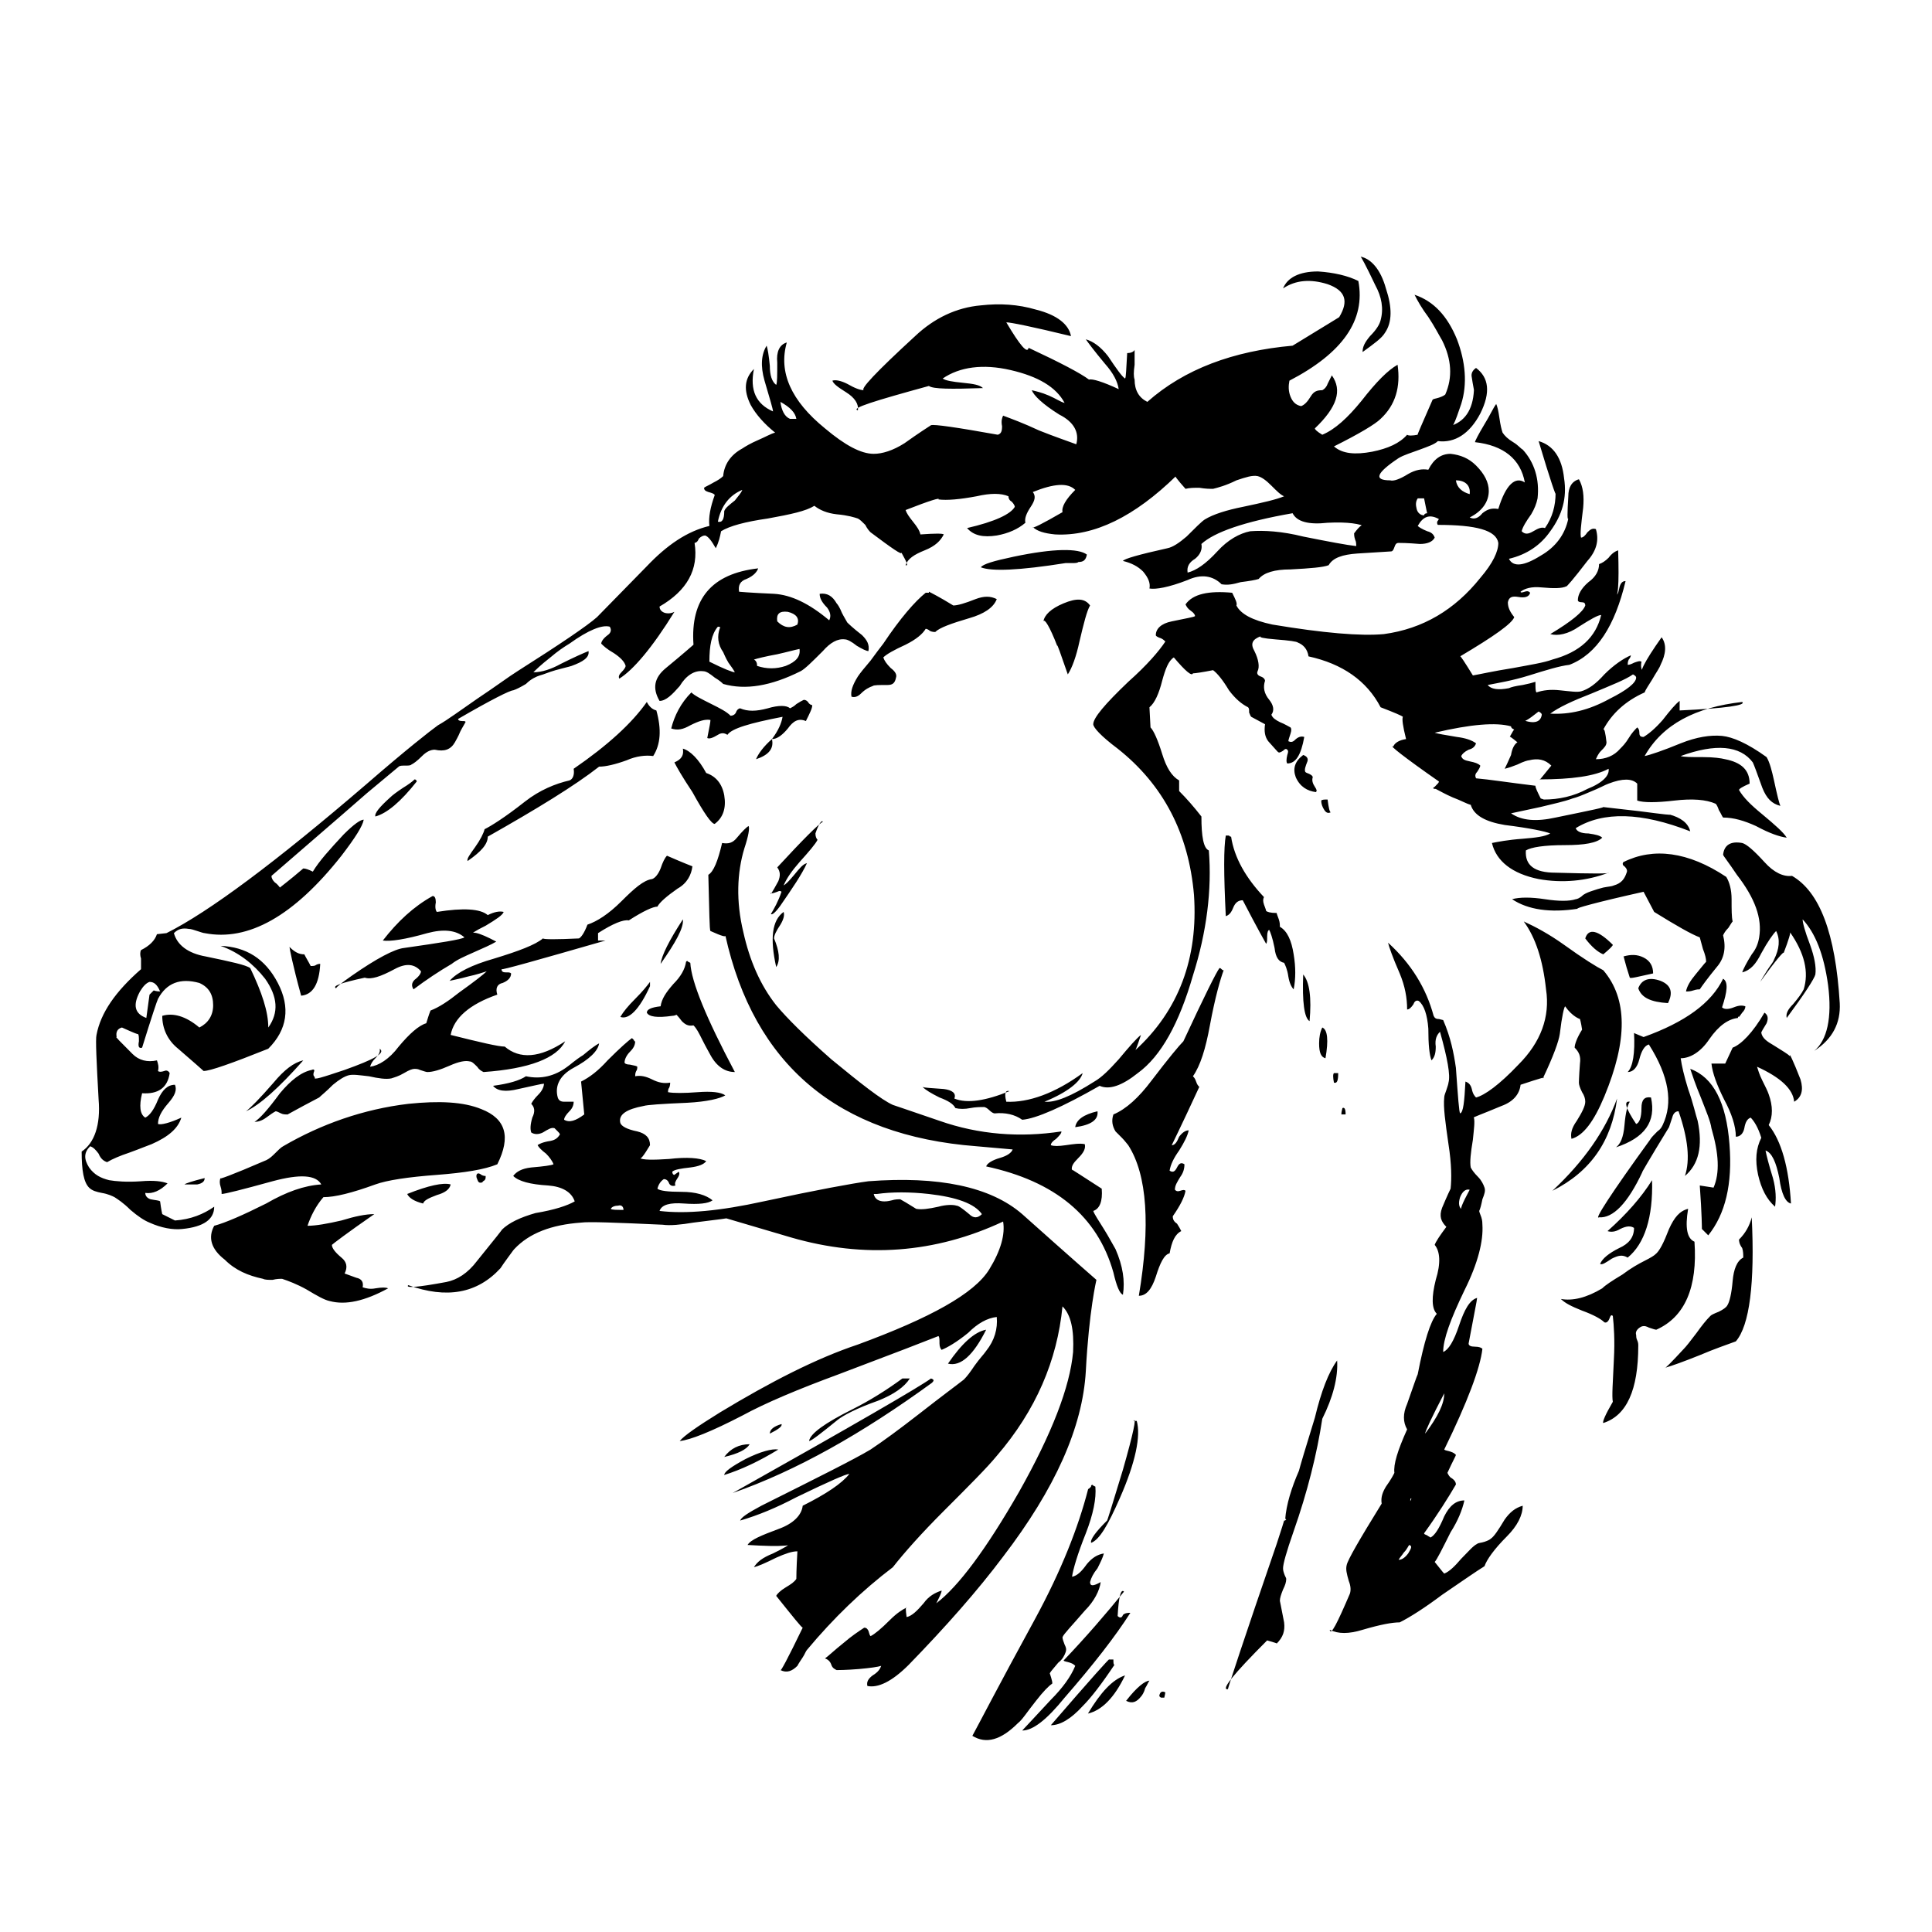 <?xml version="1.0" encoding="utf-8"?>
<!-- Generator: Adobe Illustrator 21.1.0, SVG Export Plug-In . SVG Version: 6.00 Build 0)  -->
<svg version="1.1" id="Layer_1" xmlns="http://www.w3.org/2000/svg" xmlns:xlink="http://www.w3.org/1999/xlink" x="0px" y="0px"
	 viewBox="0 0 182.2 182.2" style="enable-background:new 0 0 182.2 182.2;" xml:space="preserve">
<g>
	<path d="M16.5,115.1c1.5-0.1,2.7-0.6,3.7-1.3c0,1.2-1,1.9-3,2.1c-0.9,0.1-2-0.1-3.1-0.6c-0.5-0.2-1.1-0.6-1.8-1.2
		c-0.7-0.7-1.2-1-1.5-1.2c-0.2-0.1-0.6-0.3-1.2-0.4c-0.5-0.1-0.9-0.2-1.2-0.5c-0.5-0.5-0.7-1.6-0.7-3.4c1.2-0.8,1.8-2.5,1.6-4.9
		C9.1,100.1,9,98,9.1,97.6c0.4-2.1,1.8-4.1,4.2-6.2c0-0.3,0-0.6,0-1c-0.1-0.3-0.1-0.6,0-0.8c0.8-0.4,1.3-0.9,1.5-1.5l0.9-0.1
		c4-2,10.3-6.7,18.8-14c3.8-3.3,6.1-5.1,6.8-5.6c0.9-0.5,2.1-1.4,3.7-2.5c1.8-1.2,3-2.1,3.8-2.6c4.1-2.6,6.6-4.3,7.5-5.1l4.7-4.8
		c1.9-2,3.8-3.3,5.9-3.8c-0.1-0.8,0.1-1.8,0.5-2.9c0-0.1-0.2-0.2-0.6-0.3c-0.3-0.1-0.4-0.2-0.4-0.4c0.1-0.1,0.4-0.2,0.9-0.5
		c0.4-0.2,0.7-0.4,0.9-0.6c0.1-1.1,0.7-2,1.8-2.6c0.3-0.2,0.8-0.5,1.5-0.8c0.7-0.3,1.2-0.6,1.6-0.7c-1-0.8-1.8-1.7-2.3-2.6
		c-0.7-1.4-0.6-2.5,0.3-3.4c-0.4,2,0.2,3.3,1.8,4c0-0.2-0.3-1.2-0.8-2.9c-0.4-1.4-0.3-2.5,0.2-3.3c0.1,0.3,0.2,0.9,0.3,1.9
		c0,0.9,0.2,1.5,0.6,1.8c0.1-0.2,0.1-0.9,0.1-2.1c-0.1-1,0.2-1.7,0.9-1.9c-0.8,2.8,0.4,5.5,3.6,8.1c1.9,1.6,3.4,2.4,4.6,2.4
		c0.8,0,1.8-0.3,2.9-1c1.4-1,2.2-1.5,2.5-1.7c0.3-0.1,2.4,0.2,6.3,0.9c0.3-0.1,0.4-0.3,0.4-0.8c-0.1-0.5,0-0.8,0.1-1
		c0.8,0.3,1.9,0.7,3.4,1.4c1.5,0.6,2.7,1,3.5,1.3c0.3-1.1-0.2-2.1-1.6-2.8c-1.6-1-2.4-1.8-2.6-2.3c0.4,0.1,0.9,0.2,1.6,0.5
		c0.7,0.3,1.1,0.6,1.5,0.7c-0.8-1.5-2.5-2.5-5.1-3.1c-2.6-0.6-4.8-0.3-6.4,0.8c0.3,0.2,0.9,0.3,1.9,0.4c1,0.1,1.6,0.2,1.9,0.5
		c-3,0.1-4.7,0.1-5.1-0.2c-5.1,1.4-7.4,2.1-6.7,2.3c0.1-0.6-0.3-1.2-1.1-1.7c-0.8-0.5-1.2-0.8-1.3-1.1c0.3-0.1,0.8,0,1.4,0.3
		c0.7,0.4,1.2,0.6,1.6,0.6c-0.5,0,1.1-1.7,4.8-5.1c1.8-1.7,3.9-2.7,6.2-2.9c1.8-0.2,3.5-0.1,5.2,0.4c2,0.5,3.1,1.4,3.3,2.5
		c-3.7-0.9-5.7-1.3-6.1-1.3c1.3,2.2,2,3,2.1,2.4c3,1.4,4.9,2.4,5.7,3c0.3-0.1,1.3,0.2,2.8,0.9c-0.1-0.7-0.5-1.5-1.3-2.4
		c-1-1.2-1.6-2-1.8-2.3c0.7,0.2,1.4,0.7,2.1,1.6c0.8,1.2,1.3,1.9,1.6,2.1c0.1-0.1,0.1-0.9,0.2-2.4c0.3,0,0.6-0.1,0.7-0.3
		c0,0.3,0,0.8,0,1.4c-0.1,0.7-0.1,1.1,0,1.4c0,1,0.4,1.7,1.2,2.1c3.5-3.1,8.1-4.8,13.7-5.3c3.1-1.9,4.6-2.8,4.4-2.7
		c0.9-1.5,0.6-2.5-1.1-3.1c-1.6-0.5-3-0.4-4.2,0.4c0.4-1,1.5-1.6,3.3-1.6c1.5,0.1,2.8,0.4,3.8,0.9c0.7,3.7-1.5,6.8-6.5,9.4
		c-0.1,0.5-0.1,1,0.1,1.5c0.2,0.5,0.5,0.8,1,0.9c0.3-0.1,0.6-0.4,0.9-0.9c0.3-0.5,0.6-0.6,1.1-0.6c0.2-0.1,0.4-0.3,0.5-0.6
		c0.2-0.4,0.3-0.6,0.4-0.8c1,1.4,0.5,3-1.6,5c0,0.1,0.2,0.3,0.7,0.6c1.2-0.5,2.4-1.6,3.7-3.2c1.4-1.8,2.5-2.9,3.4-3.4
		c0.3,2.1-0.2,3.8-1.6,5.1c-0.5,0.5-2,1.4-4.4,2.6c0.8,0.7,2,0.8,3.6,0.5c1.5-0.3,2.6-0.8,3.3-1.6c0.1,0.1,0.5,0.1,1,0
		c-0.1,0.1,0.4-1,1.4-3.3c0.1-0.1,0.3-0.1,0.6-0.2c0.3-0.1,0.5-0.2,0.6-0.3c0.7-1.6,0.6-3.3-0.3-5.1c-0.3-0.5-0.7-1.3-1.3-2.2
		c-0.6-0.8-1-1.5-1.3-2.1c1.8,0.6,3.1,2,4,4.2c0.8,2.1,1,4.2,0.4,6.1c-0.6,1.8-0.9,2.5-1.1,2.1c1.4-0.4,2.2-1.5,2.3-3.4
		c0-0.1-0.1-0.5-0.2-1.2c-0.1-0.4,0.1-0.7,0.4-0.9c1.2,0.9,1.4,2.3,0.4,4.3c-1,1.9-2.4,2.8-4,2.6c-0.3,0.3-0.9,0.5-1.7,0.8
		c-0.8,0.3-1.5,0.5-2,0.8c-2.1,1.4-2.4,2.1-0.8,2.1c0.3,0.1,0.9-0.1,1.7-0.6c0.7-0.4,1.3-0.5,1.9-0.4c0.5-1,1.2-1.5,2.1-1.5
		c0.9,0.1,1.7,0.4,2.4,1.1c0.8,0.8,1.2,1.6,1.2,2.4c0,1-0.6,1.9-1.8,2.5c0.4,0.2,0.8,0.1,1.2-0.4c0.5-0.4,0.9-0.5,1.5-0.4
		c0.7-2.3,1.6-3.1,2.5-2.5c-0.4-2.2-2-3.5-4.7-3.8c0-0.1,0.3-0.7,0.9-1.7c0.5-0.8,0.8-1.5,1.1-1.9c0.1,0.2,0.2,0.6,0.3,1.3
		c0.1,0.7,0.2,1.1,0.3,1.4c0.2,0.3,0.5,0.6,1,0.9c0.5,0.3,0.7,0.6,0.9,0.7c1.1,1.2,1.6,2.8,1.4,4.6c-0.1,0.5-0.3,1-0.6,1.5
		c-0.5,0.7-0.8,1.2-0.9,1.6c0.3,0.3,0.6,0.3,1.1,0c0.5-0.3,0.8-0.4,1.1-0.3c0.7-1,1-2.1,1-3.3c0.1,0.5-0.5-1.2-1.6-4.9
		c1.4,0.4,2.2,1.6,2.4,3.5c0.3,1.9-0.2,3.5-1.3,5c-0.9,1.3-2.2,2.2-3.9,2.6c0.4,0.8,1.4,0.7,3-0.3c1.4-0.8,2.3-2,2.6-3.5
		c-0.1,0.2-0.1-0.5,0-2.1c0-0.8,0.3-1.4,1-1.6c0.4,0.7,0.5,1.6,0.4,2.7c-0.2,1.6-0.3,2.5-0.2,2.8c0.2,0,0.4-0.2,0.6-0.5
		c0.3-0.3,0.5-0.4,0.8-0.3c0.3,1,0.1,2-0.8,3c-1.3,1.7-2,2.5-2,2.4c-0.4,0.2-1.2,0.2-2.3,0.1c-1-0.1-1.6,0.1-2,0.4
		c0,0.1,0.1,0.1,0.4,0c0.3-0.1,0.4,0,0.5,0.1c-0.1,0.4-0.5,0.5-1.1,0.4c-0.6-0.1-0.9,0-1,0.5c0,0.5,0.2,0.9,0.6,1.4
		c-0.2,0.6-1.9,1.8-5.1,3.7c0-0.1,0.4,0.5,1.2,1.8c0.6-0.1,1.9-0.4,3.8-0.7c1.6-0.3,2.9-0.5,3.7-0.8c2.6-0.7,4.1-2.1,4.6-4.2
		c-0.3,0-1,0.4-2.1,1.1c-1,0.7-2,0.9-2.7,0.7c2-1.2,3.1-2.1,3.3-2.7c0-0.2-0.1-0.3-0.3-0.3c-0.3,0-0.4-0.1-0.4-0.2
		c0-0.5,0.3-1.1,1-1.7c0.7-0.5,1-1.1,1-1.7c0.3-0.1,0.6-0.3,0.9-0.6c0.3-0.4,0.6-0.6,0.9-0.7c0.1,3.3,0,4.8-0.4,4.3
		c0.3,0,0.4-0.2,0.5-0.7c0.1-0.5,0.3-0.7,0.6-0.7c-1,4.2-2.7,6.9-5.3,7.9c-0.9,0.1-2.2,0.5-3.8,1c-1.6,0.5-2.9,0.7-3.9,0.9
		c0.3,0.4,1,0.5,2,0.3c0.2-0.1,0.6-0.2,1.3-0.3c0.5-0.1,0.9-0.2,1.2-0.3c0,0.6,0,0.9,0.1,1c0.6-0.2,1.3-0.3,2.2-0.2
		c1,0.1,1.6,0.2,2,0.1c0.7-0.2,1.4-0.7,2.2-1.6c0.9-0.9,1.8-1.5,2.5-1.8c0,0.1-0.1,0.3-0.2,0.4c-0.1,0.2-0.1,0.4-0.1,0.5
		c0.2,0,0.4-0.1,0.6-0.2c0.3-0.1,0.5-0.2,0.7-0.1c-0.1,0.5,0,0.8,0.2,1c-0.5,0.2,0-0.9,1.7-3.3c0.5,0.7,0.4,1.6-0.1,2.6
		c-0.1,0.3-0.4,0.7-0.8,1.4c-0.3,0.5-0.6,0.9-0.7,1.2c-1.8,0.8-3.1,2-3.9,3.5c0.1-0.1,0.2,0.3,0.3,1.2c0,0.3-0.2,0.5-0.5,0.8
		c-0.3,0.3-0.4,0.6-0.5,0.8c0.9,0,1.7-0.3,2.3-1c0.2-0.2,0.5-0.5,0.8-1c0.3-0.5,0.6-0.8,0.8-1c0.1,0.1,0.2,0.2,0.2,0.5
		c0,0.3,0.1,0.4,0.4,0.4c0.5-0.3,1.1-0.8,1.8-1.6c0.7-0.9,1.2-1.5,1.6-1.8V67c4.4-0.2,6.3-0.5,5.9-0.8c-4.4,0.5-7.5,2.1-9.2,5.1
		c0.5-0.1,1.7-0.5,3.4-1.2c1.5-0.6,2.8-0.8,3.9-0.7c1,0.1,2.4,0.7,4.2,2c0.3,0.5,0.5,1.3,0.7,2.2c0.3,1.4,0.5,2.2,0.6,2.4
		c-0.8-0.2-1.3-0.7-1.7-1.7c-0.5-1.4-0.8-2.2-0.9-2.4c-1.2-1.6-3.5-1.8-6.8-0.6c0.3,0.1,1,0.1,2.1,0.1c1,0,1.7,0.1,2.1,0.2
		c1.5,0.3,2.3,1,2.3,2.3c-0.7,0.3-1,0.5-1,0.6c0.4,0.7,1.1,1.4,2.2,2.3c1.2,1,2,1.7,2.3,2.2c-0.7-0.1-1.6-0.4-2.9-1.1
		c-1.1-0.5-2.1-0.8-3.1-0.8c-0.1-0.1-0.2-0.4-0.4-0.7c-0.1-0.3-0.2-0.5-0.3-0.6c-0.9-0.4-2.2-0.5-3.9-0.3c-1.7,0.2-2.9,0.2-3.5,0
		v-1.6c-0.5-0.5-1.4-0.5-2.7,0c-0.3,0.1-0.8,0.4-1.8,0.8c-0.7,0.3-1.2,0.5-1.6,0.6c-0.8,0.3-1.8,0.5-3,0.8c-1.4,0.3-2.3,0.5-2.8,0.6
		c1,0.7,2.4,0.8,4.2,0.4c3.4-0.7,4.9-1,4.4-1l3.5,0.4c2.3,0.3,3.2,0.4,2.8,0.3c1.1,0.3,1.8,0.8,2,1.6c-4.6-1.8-8.2-1.9-10.8-0.3
		c0.1,0.3,0.5,0.5,1.2,0.5c0.7,0.1,1.1,0.2,1.3,0.4c-0.5,0.5-1.7,0.7-3.5,0.7c-2,0-3.2,0.2-3.7,0.5c-0.1,1.4,0.8,2.1,2.8,2.1
		c3.4,0.1,5.1,0.1,5,0c-2.1,0.8-4.4,1-6.6,0.6c-2.5-0.5-4-1.7-4.4-3.4c0.5-0.1,1.5-0.3,2.9-0.4c1.2-0.1,2.1-0.2,2.6-0.5
		c-0.5-0.2-1.9-0.5-4.3-0.8c-1.8-0.3-2.9-0.9-3.2-1.9c-0.4-0.1-0.9-0.4-1.7-0.7c-0.7-0.3-1.2-0.6-1.6-0.8c-0.3,0-0.3-0.1-0.1-0.2
		c0.3-0.3,0.4-0.4,0.4-0.5c-3.3-2.3-4.8-3.5-4.3-3.3c0.1-0.3,0.5-0.6,1.2-0.7c-0.3-1.2-0.4-1.9-0.3-2.1c-0.1-0.1-0.8-0.4-2.1-0.9
		c-1.3-2.5-3.6-4.1-6.8-4.8c-0.1-0.7-0.5-1.1-1-1.3c-0.1-0.1-0.8-0.2-2.1-0.3c-1.2-0.1-1.6-0.2-1.4-0.3c-0.8,0.3-1,0.7-0.6,1.4
		c0.4,0.8,0.5,1.5,0.3,1.9c-0.1,0.2,0,0.4,0.3,0.5c0.3,0.1,0.4,0.3,0.4,0.4c-0.2,0.6-0.1,1.2,0.4,1.8c0.4,0.5,0.5,1,0.2,1.4
		c0.1,0.3,0.4,0.5,0.8,0.7c0.5,0.2,0.8,0.4,1,0.5c0.1,0.1,0.1,0.3,0,0.6c-0.1,0.3-0.2,0.6-0.2,0.7c0.2,0.1,0.4,0.1,0.6-0.1
		c0.3-0.3,0.6-0.4,0.9-0.3c-0.3,1.7-0.8,2.5-1.6,2.5c-0.1-0.1-0.1-0.4,0-0.8c0.1-0.3,0.1-0.4,0-0.5c-0.1-0.1-0.2-0.1-0.4,0.1
		c-0.3,0.2-0.4,0.2-0.5,0.1c0.1,0.1-0.2-0.2-0.9-1c-0.3-0.4-0.4-0.9-0.3-1.6l-1.3-0.7c-0.1-0.1-0.1-0.2-0.2-0.4c0-0.3,0-0.4-0.1-0.5
		c-0.6-0.3-1.2-0.8-1.8-1.6c-0.6-1-1.1-1.6-1.5-1.9c-1,0.2-1.7,0.3-1.9,0.3c-0.1,0.3-0.7-0.2-1.8-1.5c-0.5,0.3-0.8,1.1-1.1,2.2
		c-0.3,1.2-0.7,2.1-1.2,2.5l0.1,1.9c0.3,0.3,0.7,1.2,1.1,2.5c0.4,1.3,0.9,2.1,1.6,2.5v1c0.7,0.7,1.4,1.5,2.1,2.4
		c0,1.9,0.2,3,0.7,3.2c0.3,3.7-0.2,7.7-1.5,11.8c-1.3,4.5-3,7.6-5.2,9.2c-1.5,1.2-2.7,1.6-3.6,1.2c-3.5,2-6,3.1-7.3,3.2
		c-0.7-0.5-1.6-0.7-2.6-0.6c-0.1,0-0.3-0.1-0.5-0.3s-0.4-0.3-0.5-0.3c-0.3,0-0.8,0-1.3,0.1c-0.5,0.1-1,0.1-1.4,0
		c-0.2-0.4-0.7-0.7-1.5-1c-0.8-0.4-1.3-0.7-1.6-1c0.2,0.1,0.8,0.1,2,0.2c0.8,0.1,1.2,0.4,1,0.9c1.2,0.5,3,0.2,5.2-0.7
		c-0.4-0.1-0.5,0.2-0.3,1c2.1,0.1,4.6-0.8,7.2-2.7c-0.2,0.8-1.4,1.8-3.6,2.7c1,0.1,2.5-0.5,4.7-1.9c0.7-0.4,1.4-1.1,2.3-2.1
		c1-1.2,1.7-2,2.1-2.3c-0.4,1.2-0.6,1.7-0.6,1.5c4.2-3.8,6-8.8,5.6-14.7c-0.5-5.8-2.9-10.4-7.2-13.8c-1.6-1.2-2.3-2-2.3-2.3
		c0-0.6,1.1-1.9,3.3-4c1.8-1.6,2.9-2.9,3.5-3.8c-0.1-0.1-0.2-0.2-0.4-0.3c-0.3-0.1-0.5-0.2-0.5-0.3c0-0.6,0.5-1.1,1.5-1.3
		c1.4-0.3,2.1-0.4,2.2-0.5c0-0.1-0.1-0.3-0.4-0.5c-0.3-0.2-0.4-0.4-0.5-0.6c0.7-1,2.2-1.3,4.4-1.1c0.3,0.6,0.5,1,0.4,1.2
		c0.4,0.8,1.5,1.4,3.4,1.8c4.8,0.8,8.3,1.1,10.5,0.9c3.7-0.5,6.7-2.3,9.1-5.3c1.2-1.4,1.7-2.5,1.7-3.3c-0.2-1.2-2.1-1.7-5.7-1.7
		c-0.1-0.1-0.1-0.3,0-0.4c0.1-0.1,0.1-0.2,0-0.2c-0.8-0.4-1.4-0.2-1.9,0.7c0.1,0.1,0.4,0.3,0.9,0.5c0.4,0.1,0.6,0.3,0.7,0.6
		c-0.2,0.4-0.7,0.6-1.4,0.6c-1.2-0.1-1.8-0.1-2-0.1c-0.2,0-0.3,0.1-0.4,0.4c-0.1,0.3-0.2,0.4-0.3,0.4l-3.2,0.2
		c-1.4,0.1-2.3,0.4-2.7,1.1c-0.5,0.2-1.7,0.3-3.6,0.4c-1.5,0-2.5,0.3-3,0.9c-0.3,0.1-0.9,0.2-1.7,0.3c-0.7,0.2-1.2,0.3-1.8,0.2
		c-0.8-0.8-1.9-1-3.2-0.4c-1.8,0.7-3,0.9-3.6,0.8c0.1-0.5-0.1-1-0.6-1.6c-0.5-0.5-1.1-0.8-1.9-1c0.1-0.2,1.5-0.6,4.2-1.2
		c0.5-0.1,1.1-0.5,1.8-1.1c0.8-0.8,1.4-1.4,1.7-1.6c0.8-0.5,2.1-0.9,3.6-1.2c1.9-0.4,3.2-0.7,3.9-1c-0.3-0.1-0.7-0.5-1.2-1
		c-0.5-0.5-0.9-0.8-1.3-0.9c-0.5-0.1-1.1,0.1-2,0.4c-1,0.5-1.8,0.7-2.2,0.8c-0.3,0-0.7,0-1.3-0.1c-0.5,0-0.9,0-1.3,0.1
		c-0.8-0.9-1.1-1.3-0.9-1.2c-3.9,3.8-7.7,5.7-11.4,5.5c-1-0.1-1.7-0.3-2.1-0.7c-0.1,0.2,0.9-0.3,2.8-1.4c-0.1-0.5,0.3-1.2,1.2-2.1
		c-0.7-0.7-2-0.6-4,0.2c0.3,0.4,0.2,0.8-0.2,1.4c-0.4,0.6-0.6,1.1-0.5,1.5c-0.7,0.6-1.6,1-2.7,1.2c-1.3,0.2-2.2,0-2.8-0.7
		c2.6-0.6,4.1-1.3,4.5-2c0-0.1-0.1-0.3-0.3-0.5c-0.2-0.1-0.3-0.3-0.3-0.5c-0.7-0.3-1.7-0.3-3,0c-1.6,0.3-2.8,0.4-3.6,0.3
		c0.2-0.2-0.8,0.1-3.1,1c0.1,0.3,0.3,0.6,0.7,1.1c0.4,0.5,0.6,0.8,0.7,1.2c1.4-0.1,2.1-0.1,2.2,0c-0.3,0.6-0.8,1.1-1.8,1.5
		c-1,0.4-1.6,0.8-1.8,1.4c0.3,0.1,0.1-0.3-0.4-1.2c0.1,0.3-0.9-0.4-2.9-1.9c-0.1-0.1-0.3-0.3-0.5-0.7c-0.3-0.3-0.5-0.5-0.7-0.6
		c-0.3-0.1-0.9-0.3-2-0.4c-0.9-0.1-1.6-0.4-2.1-0.8c-0.8,0.5-2.2,0.8-4.4,1.2c-2.1,0.3-3.6,0.7-4.4,1.2c-0.1,0.5-0.2,1-0.5,1.6
		c-0.4-0.7-0.7-1.1-1-1.2c-0.2,0-0.4,0.1-0.6,0.3c-0.1,0.3-0.3,0.4-0.4,0.4c0.4,2.5-0.7,4.5-3.3,6c0,0.3,0.2,0.5,0.5,0.6
		c0.4,0.1,0.7,0,0.9-0.1c-2.1,3.4-3.9,5.5-5.2,6.3c-0.1-0.2,0-0.4,0.2-0.6c0.3-0.3,0.4-0.5,0.4-0.6c-0.1-0.4-0.5-0.8-1.1-1.2
		c-0.7-0.4-1-0.7-1.2-0.9c0-0.2,0.2-0.5,0.6-0.8c0.3-0.2,0.4-0.5,0.2-0.8c-0.7-0.2-2,0.3-3.8,1.6c-0.5,0.3-1.1,0.7-1.8,1.3
		c-0.9,0.7-1.4,1.2-1.6,1.4c0.8,0,1.7-0.3,2.6-0.8c1.2-0.6,2.1-1,2.6-1.2c0.1,0.6-0.5,1-1.6,1.4c-0.3,0.1-0.8,0.2-1.5,0.4
		c-0.7,0.2-1.1,0.4-1.5,0.5c-0.3,0.1-0.8,0.3-1.3,0.8c-0.5,0.3-0.9,0.5-1.2,0.6c-0.3,0-2.1,0.9-5.2,2.7c0,0.1,0.1,0.2,0.4,0.2
		c0.2,0,0.3,0,0.3,0.1c-0.1,0.2-0.3,0.5-0.5,0.9c-0.2,0.5-0.4,0.8-0.5,1c-0.4,0.7-1,0.9-1.9,0.7c-0.4,0-0.8,0.2-1.2,0.6
		c-0.5,0.5-0.8,0.7-1,0.8c-0.1,0.1-0.3,0.1-0.6,0.1c-0.3,0-0.5,0-0.6,0.1c-0.1,0.1-1.1,0.9-3,2.5c-0.1,0.1-3.1,2.7-9,7.8
		c0,0.2,0.1,0.4,0.3,0.6c0.3,0.2,0.4,0.4,0.5,0.5c0.1-0.1,0.8-0.6,2.2-1.8c0.2,0,0.5,0.1,0.9,0.3c0.6-1,1.6-2.1,2.9-3.5
		c1-1,1.6-1.4,1.9-1.4c-0.1,0.6-0.8,1.7-2.1,3.4c-4.5,5.7-8.8,8.1-12.9,7.3c-0.1,0-0.4-0.1-0.7-0.2c-0.3-0.1-0.6-0.2-0.8-0.2
		c-0.6-0.1-1,0-1.4,0.4c0.3,1.1,1.3,1.9,3,2.2c2.4,0.5,3.8,0.8,4.2,1.1c1.1,2.3,1.7,4.1,1.7,5.6c1-1.4,0.9-2.9-0.3-4.6
		c-1.1-1.4-2.5-2.5-4.2-3.1c2.4,0.1,4.2,1.2,5.4,3.5c1.2,2.3,0.9,4.4-0.9,6.2c-3.5,1.4-5.5,2.1-6.1,2.1c-0.1-0.1-0.9-0.8-2.4-2.1
		c-1-0.8-1.5-1.9-1.5-3.1c1-0.3,2.2,0,3.5,1.1c0.8-0.4,1.3-1.1,1.3-2.1s-0.4-1.7-1.3-2.1c-1.8-0.5-3.1,0-3.9,1.5
		c-0.1,0.2-0.6,1.7-1.5,4.6c-0.3,0.1-0.4-0.1-0.3-0.6c0-0.4,0-0.6-0.1-0.7c0.1,0.1-0.4-0.1-1.5-0.6c-0.4,0.1-0.6,0.4-0.5,0.9
		c-0.2-0.1,0.3,0.4,1.5,1.6c0.6,0.6,1.4,0.8,2.3,0.6c0.1,0.3,0.2,0.6,0.1,1c0.1,0.1,0.3,0.1,0.6,0c0.2-0.1,0.4,0,0.5,0.2
		c-0.2,1.4-1.1,2-2.6,1.9c-0.3,1.2-0.2,2,0.3,2.3c0.4-0.2,0.8-0.7,1.2-1.7c0.4-0.9,0.9-1.4,1.6-1.4c0.2,0.5,0,1-0.6,1.7
		c-0.7,0.8-1,1.4-1,2c0.3,0.1,1.1-0.1,2.2-0.6c-0.3,1-1.2,1.8-2.8,2.5c-0.3,0.1-1,0.4-2.1,0.8c-0.9,0.3-1.6,0.6-2.1,0.9
		c-0.3-0.1-0.6-0.3-0.8-0.8c-0.3-0.4-0.5-0.6-0.8-0.7c-0.6,0.6-0.6,1.2-0.1,2c0.5,0.7,1.1,1,1.9,1.2c0.6,0.1,1.6,0.2,3,0.1
		c1.2-0.1,2,0,2.5,0.2c-0.7,0.7-1.4,1-2.1,0.9c0,0.3,0.2,0.5,0.5,0.6c0.5,0.1,0.8,0.1,0.9,0.2c0.1,0.8,0.2,1.2,0.2,1.2
		S16.3,115,16.5,115.1z M15.1,93.5c-0.3-0.7-0.6-0.9-1-0.9c-0.3,0.1-0.6,0.4-0.9,0.9c-0.7,1.3-0.5,2.1,0.6,2.5l0.3-2.2
		c0.3-0.3,0.4-0.4,0.4-0.4S14.7,93.5,15.1,93.5z M17.4,111.7c0.1-0.1,0.7-0.3,1.9-0.6c0,0.3-0.2,0.5-0.7,0.6c-0.1,0-0.3,0-0.6,0
		C17.7,111.7,17.5,111.7,17.4,111.7z M34.2,121.4c0.3,0.1,0.7,0.2,1.2,0.1c0.6-0.1,1-0.1,1.2,0c-2.2,1.2-4,1.6-5.5,1.2
		c-0.5-0.1-1.2-0.5-2.2-1.1c-0.9-0.5-1.7-0.8-2.3-1c-0.2,0-0.5,0-0.9,0.1c-0.4,0-0.7,0-0.9-0.1c-1.4-0.3-2.6-0.8-3.6-1.8
		c-1.3-1-1.6-2.1-1-3.2c1.1-0.3,2.7-1,4.9-2.1c1.9-1.1,3.6-1.7,5.2-1.8c-0.5-0.9-2-1-4.6-0.3c-2.9,0.8-4.5,1.2-4.8,1.2
		c0-0.2,0-0.4-0.1-0.7c-0.1-0.3-0.1-0.6,0-0.8c-0.3,0.2,1.1-0.3,4.1-1.6c0.3-0.1,0.6-0.3,0.9-0.6c0.4-0.4,0.7-0.7,0.9-0.8
		c3.6-2.1,7.6-3.5,11.8-4c2.9-0.3,5.2-0.2,6.9,0.5c2.3,0.9,2.8,2.6,1.5,5.2c-1.2,0.5-3.1,0.8-5.7,1c-2.7,0.2-4.7,0.5-5.8,0.9
		c-2.2,0.8-3.8,1.2-4.9,1.2c-0.7,0.8-1.2,1.8-1.5,2.7c0.8,0,1.9-0.2,3.2-0.5c1.3-0.4,2.3-0.6,3.1-0.6c-2.6,1.8-3.9,2.8-4,2.9
		c0,0.3,0.3,0.7,0.9,1.2c0.5,0.4,0.6,0.9,0.3,1.5l1.1,0.4C34.1,120.6,34.3,120.9,34.2,121.4z M23.2,104.8c0.4-0.3,1.3-1.2,2.6-2.7
		c1-1.2,1.9-1.9,2.8-2.1C26.3,102.6,24.5,104.2,23.2,104.8z M57.1,88.7c-6.6,1.9-9.8,2.8-9.8,2.7c0,0.2,0.1,0.3,0.4,0.3
		c0.3,0,0.4,0,0.5,0.1c0,0.4-0.3,0.7-0.8,0.9c-0.5,0.1-0.7,0.5-0.5,1.1c-2.6,0.9-4.1,2.2-4.4,3.8c2.8,0.7,4.5,1.1,5.1,1.1
		c1.4,1.2,3.3,1.1,5.7-0.5c-0.8,1.6-3.4,2.6-7.7,2.9c-0.2-0.1-0.4-0.2-0.6-0.5c-0.3-0.3-0.5-0.5-0.7-0.5c-0.4-0.1-1,0-1.9,0.4
		c-0.9,0.4-1.6,0.6-2.1,0.6c-0.1,0-0.4-0.1-0.7-0.2c-0.2-0.1-0.4-0.1-0.5-0.1c-0.2,0-0.5,0.1-1,0.4c-0.5,0.3-0.9,0.4-1.2,0.5
		c-0.5,0.1-1.2,0-2.1-0.2c-0.9-0.1-1.5-0.2-1.9-0.1c-0.4,0.1-0.9,0.4-1.5,0.9c-0.7,0.7-1.1,1-1.3,1.2c-2.3,1.2-3.3,1.8-3,1.6
		c-0.2,0-0.4,0-0.6-0.1c-0.2-0.1-0.4-0.2-0.5-0.2c-0.2,0.1-0.5,0.3-0.9,0.6c-0.4,0.3-0.8,0.4-1.1,0.4c0.5-0.3,1.3-1.2,2.4-2.7
		c1-1.2,2-2,3-2.2c0.2-0.1,0.3,0,0.2,0.2c-0.1,0.3,0,0.4,0.1,0.5c-0.2,0.3,0.7,0,2.8-0.7c2.8-1,3.9-1.6,3.3-2
		c0.1,0.3-0.1,0.6-0.4,0.9c-0.3,0.3-0.4,0.5-0.5,0.8c0.8-0.1,1.8-0.7,2.7-1.9c1-1.2,1.9-2,2.6-2.2c0.1-0.3,0.2-0.7,0.4-1.2
		c0.8-0.3,1.7-0.9,2.7-1.7c1.4-1,2.3-1.7,2.6-2c-0.3,0.1-0.9,0.3-1.8,0.5c-0.7,0.2-1.3,0.3-1.7,0.4c0.7-0.8,2.1-1.5,4.2-2.1
		c2.3-0.7,3.9-1.3,4.6-1.9c0.1,0.1,1.3,0.1,3.4,0c0.2-0.1,0.5-0.5,0.8-1.3c0.9-0.3,2-1,3.2-2.2c1.2-1.2,2.1-2,2.9-2.1
		c0.3-0.1,0.6-0.5,0.8-1c0.2-0.6,0.4-1,0.6-1.2c1.6,0.7,2.4,1,2.4,1c-0.1,0.8-0.5,1.6-1.4,2.1c-1,0.7-1.7,1.3-1.9,1.7
		c-0.4,0-1.3,0.4-2.7,1.3c-0.5-0.1-1.5,0.3-2.9,1.2V88.7z M30.2,90.9c-0.1,1.9-0.7,2.9-1.8,3c-0.8-2.9-1.1-4.5-1.1-4.6
		c0.5,0.5,0.9,0.7,1.4,0.7c0.2,0.4,0.4,0.7,0.6,1.1c0.2,0,0.4,0,0.5-0.1C30,90.9,30.1,90.9,30.2,90.9z M31.7,93.2
		c0-0.1,0.5-0.5,1.5-1.2c2.3-1.6,4-2.5,4.9-2.6c3.5-0.5,5.4-0.8,5.7-1c-0.8-0.7-2-0.8-3.5-0.4c-2.1,0.6-3.5,0.8-4.2,0.7
		c1.4-1.8,2.9-3.2,4.7-4.2c0.2,0,0.3,0.2,0.3,0.6c-0.1,0.5,0,0.8,0.1,0.9c2.5-0.4,4.1-0.3,4.8,0.3c0.6-0.3,1.1-0.4,1.5-0.3
		c-0.1,0.3-0.7,0.7-1.7,1.3c-1,0.5-1.5,0.8-1.5,1c0-0.6,0.8-0.4,2.5,0.5c-0.5,0.3-1.2,0.6-2.1,1c-0.9,0.4-1.6,0.7-2.1,1.1
		c-1.2,0.7-2.4,1.5-3.6,2.4c-0.2-0.3-0.2-0.6,0.1-0.9c0.4-0.3,0.6-0.6,0.6-0.8c-0.6-0.7-1.4-0.8-2.5-0.2c-1.3,0.7-2.2,1-2.8,0.8
		C32.1,92.7,31.3,93,31.7,93.2z M39.3,73.7c-1.5,1.9-2.8,3-3.9,3.3c-0.1-0.3,0.4-0.9,1.4-1.8c0.2-0.2,0.6-0.5,1.2-0.9
		c0.5-0.3,0.9-0.6,1.1-0.8C39.2,73.5,39.3,73.6,39.3,73.7z M102.4,129.3c-0.3,5.3-2.9,11.1-7.8,17.5c-2.4,3.2-5.4,6.6-8.9,10.2
		c-1.6,1.6-2.9,2.2-3.9,2c-0.1-0.4,0.1-0.7,0.5-1c0.5-0.3,0.7-0.6,0.8-0.9c-0.3,0.1-1,0.2-2.1,0.3c-1.2,0.1-2,0.1-2.1,0.1
		c-0.2-0.1-0.4-0.2-0.5-0.5c-0.1-0.3-0.3-0.5-0.6-0.6c0.3-0.2,0.8-0.7,1.8-1.5c0.7-0.6,1.3-1,1.9-1.4c0.2,0,0.3,0.1,0.4,0.3
		c0.1,0.3,0.1,0.4,0.2,0.5c0.4-0.2,1-0.7,1.8-1.5c0.7-0.7,1.2-1,1.6-1.2c-0.1-0.1-0.1,0.2,0,0.9c0.5-0.1,1-0.6,1.6-1.3
		c0.5-0.7,1.1-1,1.7-1.2c0,0.2-0.2,0.6-0.5,1.2c2.1-1.6,4.7-5.1,7.8-10.5c3.1-5.5,4.8-9.9,5.1-13.2c0.1-2.1-0.2-3.5-1-4.3
		c-0.5,5.1-2.5,9.8-6.2,14.1c-0.9,1.1-2.6,2.8-5,5.2c-2.1,2.1-3.7,3.9-4.8,5.3c-2.9,2.2-5.6,4.8-8.1,7.8c-0.1,0.1-0.2,0.4-0.4,0.7
		c-0.2,0.3-0.4,0.6-0.5,0.8c-0.5,0.5-1,0.7-1.6,0.4c0,0.2,0.7-1.1,2.1-4c-0.1,0-0.9-1-2.5-3c0.1-0.2,0.4-0.5,0.9-0.8
		c0.5-0.3,0.8-0.5,1-0.8c0-0.1,0-0.9,0.1-2.6c-0.5,0-1.1,0.2-2,0.6c-1,0.5-1.7,0.8-2.1,0.9c0.3-0.5,0.8-0.9,1.8-1.3
		c1-0.5,1.6-0.8,1.9-1.2c0.4,0.5-1,0.6-4.3,0.4c0.3-0.5,1.3-0.9,2.9-1.5c1.4-0.5,2.2-1.3,2.3-2.2c2.2-1.1,3.7-2.1,4.4-3
		c-0.3,0-1.9,0.7-5,2.2c-1.9,1-3.6,1.7-5.3,2.2c0.1-0.3,0.7-0.7,2-1.4c5.4-2.7,8.8-4.4,10.3-5.3c1.2-0.8,2.7-1.9,4.5-3.3
		c2.3-1.8,3.8-2.9,4.3-3.3c0.3-0.3,0.6-0.7,1-1.3c0.5-0.7,0.9-1.1,1.1-1.4c0.8-1,1.1-2.1,1-3.2c-0.9,0.1-1.8,0.6-2.7,1.5
		c-1.1,0.9-2,1.4-2.5,1.6c-0.1-0.1-0.2-0.3-0.2-0.6c0-0.4,0-0.6-0.1-0.7c-1,0.4-4.1,1.6-9.4,3.6c-3.8,1.4-6.9,2.7-9.1,3.9
		c-2.9,1.5-4.9,2.3-5.9,2.4c0.4-0.5,1.7-1.4,3.8-2.7c4.8-2.9,9.1-5.1,13-6.4c6.8-2.5,11-4.8,12.4-7.1c1.1-1.8,1.5-3.3,1.3-4.5
		c-6.4,3-13.1,3.5-20,1.5l-6.1-1.8c-0.6,0.1-1.6,0.2-3.1,0.4c-1.2,0.2-2.2,0.3-2.9,0.2c-4.4-0.2-7-0.3-7.7-0.2
		c-2.8,0.2-4.9,1-6.3,2.5c-0.1,0.1-0.3,0.4-0.6,0.8c-0.3,0.4-0.5,0.7-0.7,1c-2.2,2.4-5.1,2.9-8.7,1.6c-0.3,0.3,0.9,0.2,3.6-0.3
		c1-0.2,2-0.8,2.9-2c1.7-2.1,2.5-3.1,2.3-2.9c0.7-0.7,1.8-1.2,3.2-1.6c1.8-0.3,3-0.7,3.7-1.1c-0.3-0.9-1.2-1.4-2.5-1.5
		c-1.7-0.1-2.8-0.4-3.3-0.9c0.3-0.4,0.8-0.7,1.7-0.8c1.2-0.1,1.9-0.2,2.1-0.3c-0.1-0.3-0.4-0.7-0.7-1c-0.4-0.3-0.7-0.6-0.8-0.8
		c0.1-0.1,0.5-0.3,1.2-0.4c0.5-0.1,0.7-0.3,0.9-0.6c0-0.1-0.1-0.2-0.2-0.3c-0.1-0.1-0.2-0.2-0.3-0.3c-0.3-0.1-0.6,0.1-1.1,0.4
		c-0.4,0.2-0.8,0.2-1.1,0c-0.1-0.3-0.1-0.7,0.1-1.4c0.3-0.6,0.2-1-0.1-1.3c0.1-0.2,0.3-0.5,0.7-0.9c0.3-0.3,0.5-0.7,0.5-1
		c-0.2,0-1,0.2-2.4,0.5c-1.2,0.3-2,0.2-2.4-0.3c1.5-0.2,2.5-0.5,3.1-0.9c1.4,0.3,2.7,0,3.9-0.9c0.3-0.2,0.7-0.6,1.5-1.1
		c0.6-0.5,1.1-0.9,1.5-1.1c-0.1,0.7-0.9,1.5-2.4,2.3c-1.3,0.7-1.8,1.7-1.5,2.8c0.1,0.3,0.3,0.4,0.6,0.4c0.5,0,0.8,0,0.9,0
		c0,0.3-0.1,0.6-0.4,0.9c-0.3,0.3-0.5,0.6-0.5,0.8c0.5,0.3,1.1,0.1,1.9-0.5l-0.3-3.1c0.8-0.4,1.6-1,2.5-2c1.2-1.2,2-1.9,2.3-2.1
		c0.1,0.1,0.1,0.1,0.2,0.2c0,0.1,0,0.1,0.1,0.1c0,0.4-0.2,0.7-0.5,1c-0.3,0.3-0.5,0.7-0.5,1c0,0.1,0.2,0.2,0.5,0.2
		c0.4,0.1,0.6,0.1,0.7,0.2c0,0.1,0,0.3-0.1,0.4c-0.1,0.2-0.1,0.4-0.1,0.5c0.5-0.1,1,0,1.6,0.3c0.6,0.3,1.1,0.4,1.7,0.3
		c0,0.1,0,0.3-0.1,0.5c-0.1,0.1-0.1,0.3-0.1,0.4c0.5,0.1,1.5,0.1,2.8,0c1.3-0.1,2.2,0,2.6,0.3c-0.5,0.3-1.7,0.6-3.6,0.7
		c-2.4,0.1-3.8,0.2-4.1,0.3c-1.6,0.3-2.4,0.8-2.2,1.6c0.1,0.3,0.6,0.6,1.6,0.8c0.8,0.2,1.2,0.6,1.2,1.3c-0.6,1-0.9,1.4-1,1.2
		c0.3,0.2,1.3,0.2,2.8,0.1c1.7-0.2,2.9-0.1,3.5,0.2c-0.2,0.3-0.7,0.5-1.5,0.6c-0.9,0.1-1.5,0.2-1.7,0.4c0,0.2,0.1,0.3,0.2,0.3
		c0.1-0.1,0.3-0.2,0.4-0.3c0.1,0.1,0.1,0.3-0.1,0.6c-0.2,0.3-0.3,0.5-0.2,0.7c-0.3,0.1-0.5,0-0.6-0.2c-0.1-0.3-0.3-0.4-0.5-0.4
		c-0.3,0.2-0.5,0.5-0.6,0.9c0.2,0.2,1,0.3,2.3,0.3s2.3,0.3,2.9,0.8c-0.4,0.3-1.3,0.4-2.7,0.3c-1.3-0.1-2.1,0.1-2.3,0.7
		c2.5,0.3,5.7,0,9.8-0.9c5.1-1.1,8.4-1.7,9.9-1.9c6.6-0.5,11.5,0.5,14.5,3.1c4.7,4.2,7,6.2,7,6.2S102.7,123.6,102.4,129.3z
		 M39.9,113.5c-0.8-0.2-1.3-0.5-1.5-0.9c2-0.8,3.4-1.1,4.1-0.9c-0.1,0.5-0.6,0.8-1.3,1C40.4,113,40,113.2,39.9,113.5z M53.7,73.6
		c0.3-0.1,0.5-0.5,0.4-1.1c3.2-2.2,5.5-4.3,6.9-6.3c0.2,0.4,0.5,0.7,0.9,0.8c0.5,1.8,0.4,3.2-0.3,4.3c-0.7-0.1-1.6,0-2.5,0.4
		c-1.1,0.4-2,0.6-2.6,0.6c-2.3,1.8-5.9,4-10.5,6.6c0,0.7-0.6,1.4-1.9,2.3c-0.1-0.2,0.2-0.6,0.7-1.3c0.5-0.7,0.8-1.3,0.9-1.7
		c0.6-0.3,1.9-1.1,3.8-2.6C50.9,74.5,52.4,73.9,53.7,73.6z M45.5,111.5c-0.3,0.1-0.4,0-0.5-0.3c-0.1-0.2-0.1-0.4,0-0.5
		c0.1-0.1,0.3,0,0.4,0.1c0.2,0.1,0.3,0.1,0.4,0.1c0,0.2,0,0.3-0.1,0.4C45.6,111.4,45.5,111.4,45.5,111.5z M58.8,114.1
		c0-0.3-0.2-0.5-0.5-0.4c-0.3,0-0.6,0.1-0.7,0.3C57.7,114.1,58.1,114.1,58.8,114.1z M61.3,93c-1,2.2-2,3.2-2.8,2.9
		c0.3-0.5,0.7-1,1.4-1.7c0.7-0.7,1.1-1.2,1.4-1.6C61.3,92.7,61.3,92.8,61.3,93z M63.4,95.8c-1.4,0.2-2.2,0.1-2.4-0.3
		c0-0.3,0.4-0.5,1.3-0.6c0.1-0.7,0.5-1.3,1.2-2.1c0.7-0.7,1.1-1.4,1.2-2.1c0.1-0.1,0.1-0.1,0.2,0l0.2,0.1c0.1,1.8,1.5,5.2,4.2,10.3
		c-0.9,0-1.7-0.5-2.3-1.6c-0.1-0.2-0.4-0.7-0.8-1.5c-0.3-0.6-0.5-1-0.8-1.3c-0.5,0.1-0.8-0.1-1.1-0.4c-0.3-0.4-0.5-0.6-0.5-0.6
		S63.6,95.8,63.4,95.8z M62.2,66.1c-0.7-1.2-0.5-2.2,0.6-3.1c1.7-1.4,2.6-2.2,2.6-2.2c-0.3-4.3,1.7-6.7,6.1-7.2
		c-0.1,0.3-0.4,0.7-1.1,1c-0.6,0.2-0.8,0.6-0.7,1.2c-0.1,0,1,0.1,3.3,0.2c1.6,0.1,3.3,0.9,5.2,2.5c0.2-0.4,0.1-0.8-0.2-1.2
		c-0.5-0.5-0.7-0.9-0.7-1.3c0.7-0.1,1.2,0.2,1.6,0.9c0.1,0.1,0.3,0.4,0.5,0.9c0.2,0.4,0.4,0.7,0.5,0.9c0.1,0.1,0.5,0.5,1.4,1.2
		c0.5,0.5,0.7,0.9,0.6,1.5c-0.2,0-0.6-0.2-1.1-0.5c-0.5-0.4-0.9-0.6-1.1-0.6c-0.7-0.1-1.4,0.3-2.1,1.1c-1,1-1.7,1.7-2.1,1.9
		c-2.8,1.4-5.2,1.8-7.3,1.2c-0.1-0.1-0.3-0.3-0.8-0.6c-0.5-0.4-0.8-0.6-1.1-0.6c-0.8-0.1-1.6,0.4-2.2,1.4
		C63.4,65.5,62.8,66.1,62.2,66.1z M64.4,86.7c0.1,0.8-0.7,2.2-2.1,4.2C62.4,90.1,63.1,88.7,64.4,86.7z M72.8,69.7
		c0.2,0.9-0.3,1.5-1.5,1.9C71.5,71.1,72,70.4,72.8,69.7c0.6-0.8,0.9-1.5,1-2.1c-3.1,0.6-4.8,1.1-5.2,1.7c-0.3-0.2-0.6-0.2-0.9,0
		c-0.5,0.3-0.8,0.4-1,0.3c0.2-1,0.3-1.5,0.3-1.7c-0.5-0.1-1.1,0.1-1.9,0.5c-0.7,0.4-1.2,0.5-1.8,0.3c0.3-1.2,0.9-2.4,1.9-3.4
		c0.3,0.3,0.9,0.6,1.9,1.1c0.8,0.4,1.4,0.7,1.8,1.1c0.2,0,0.4-0.1,0.5-0.3c0.1-0.3,0.3-0.4,0.4-0.4c0.7,0.3,1.5,0.3,2.6,0
		c1-0.3,1.8-0.3,2.1,0c0.2-0.1,0.4-0.2,0.6-0.4c0.3-0.2,0.5-0.3,0.7-0.4c0.2,0,0.3,0.1,0.4,0.2c0.1,0.2,0.3,0.3,0.4,0.3
		c0,0.3-0.2,0.7-0.6,1.5c-0.7-0.3-1.2,0-1.7,0.7C73.8,69.3,73.3,69.7,72.8,69.7z M63.6,71.9c0.7-0.3,0.9-0.7,0.8-1.3
		c0.7,0.2,1.5,1,2.2,2.3c0.9,0.3,1.5,1,1.7,2.1c0.2,1.2-0.1,2.1-0.9,2.7c-0.3,0-1-1-2.1-3C64.3,73.2,63.8,72.3,63.6,71.9z
		 M103.9,112.1c0.1,1.2-0.2,1.9-0.8,2.1c0.1,0.3,0.5,0.9,1,1.7c0.5,0.8,0.8,1.4,1.1,1.9c0.7,1.6,0.9,3,0.7,4.3
		c-0.3-0.1-0.6-0.8-0.9-2.1c-1.5-5.3-5.5-8.6-12-10c0.1-0.3,0.6-0.6,1.3-0.8c0.7-0.2,1.1-0.5,1.2-0.8l-3.4-0.3
		c-13.1-1-21-7.7-23.7-19.9c0.1,0.2-0.3,0.1-1.4-0.4c-0.1-0.1-0.1-1.8-0.2-5.3c0.5-0.3,0.9-1.3,1.3-3c0.6,0.1,1,0,1.4-0.5
		c0.5-0.6,0.9-1,1.1-1.1c0.1,0.2,0,0.9-0.4,2.1c-0.7,2.3-0.8,5-0.1,7.9c0.6,2.7,1.6,5,3.1,6.9c1,1.2,2.7,2.9,5.2,5.1
		c2.8,2.3,4.7,3.8,5.8,4.3c-0.3-0.1,1.2,0.4,4.4,1.5c3.7,1.3,7.6,1.6,11.5,1c0,0.2-0.2,0.4-0.5,0.7c-0.3,0.2-0.5,0.4-0.5,0.6
		c0.3,0.1,0.7,0.1,1.4,0c0.7-0.1,1.3-0.2,1.8-0.1c0.1,0.4-0.1,0.8-0.6,1.3c-0.5,0.5-0.7,0.8-0.6,1.2c0-0.1,0-0.1,0-0.1
		S101.9,110.8,103.9,112.1z M67.7,59.1c-0.6,0.7-0.8,1.8-0.8,3.3c1.4,0.7,2.2,1,2.4,1c-0.1-0.2-0.3-0.5-0.6-0.9
		c-0.3-0.5-0.4-0.8-0.5-1c-0.5-0.7-0.6-1.5-0.3-2.3C68,59.2,67.9,59.1,67.7,59.1z M70,46.2c-1.2,0.5-2,1.5-2.3,3
		c0.4,0.1,0.6-0.2,0.6-1c0.1-0.3,0.5-0.6,1-1C69.6,46.8,69.9,46.5,70,46.2z M70.7,136.2c-0.3,0.5-1.1,0.9-2.4,1.2
		C68.9,136.6,69.7,136.2,70.7,136.2z M73.4,136.7c-1.8,1.1-3.5,1.9-5.1,2.4c0-0.3,0.7-0.8,2-1.5C71.7,136.9,72.8,136.6,73.4,136.7z
		 M87.8,130c0.3,0.1,0.3,0.2,0.1,0.4c-6.6,4.8-12.8,8.3-18.8,10.4C80.5,134.4,86.7,130.8,87.8,130z M75.4,61.2
		c-0.5,0.1-1.2,0.3-2.1,0.5c-1.1,0.2-1.9,0.4-2.2,0.5c0.2,0.1,0.3,0.3,0.3,0.6c0.9,0.3,1.8,0.3,2.7,0C75.1,62.4,75.5,61.9,75.4,61.2
		z M77.6,77.5c-0.1-0.2-0.4,0.2-0.7,1.1c0,0.3,0.1,0.5,0.2,0.6c-0.2,0.4-0.8,1.1-1.7,2.1c-0.7,0.8-1.2,1.5-1.5,2.2
		c0.2-0.1,0.5-0.4,1-1c0.5-0.6,0.8-1,1.2-1.1c-0.5,1.1-1.4,2.4-2.5,4c-0.5,0.7-0.8,0.9-0.9,0.8c0.3-0.5,0.7-1.2,1-2.1
		c-0.1-0.1-0.2-0.1-0.4,0c-0.3,0.1-0.5,0.2-0.6,0.1c-0.1,0.3,0.1,0,0.7-1.1c0.2-0.5,0.2-0.9-0.1-1.3C75.7,79.2,77.2,77.7,77.6,77.5z
		 M73.7,134.3c0.1,0.2-0.3,0.5-1.1,0.9C72.6,134.8,73,134.5,73.7,134.3z M73.9,86c0.1,0.3,0,0.7-0.3,1.2c-0.4,0.6-0.6,1-0.6,1.3
		c0.5,1.2,0.6,2.1,0.2,2.7C72.6,88.5,72.8,86.8,73.9,86z M75.2,58.9c0.2-0.6-0.1-1-0.9-1.2c-0.8-0.1-1.1,0.2-1,0.9
		C73.9,59.2,74.5,59.3,75.2,58.9z M75.1,39.5c-0.1-0.6-0.6-1.1-1.5-1.6c0.1,0.8,0.4,1.4,0.9,1.6H75.1z M79,133.9
		c-1.6,1.3-2.5,2-2.7,2c0.1-0.7,1.5-1.7,4.1-3c1.6-0.8,3.2-1.8,4.7-2.9h0.7c-0.5,0.8-1.5,1.5-3,2.1C80.8,132.8,79.5,133.5,79,133.9z
		 M87.6,55.8c0.2,0.1,1,0.5,2.3,1.3c0.4,0,1.1-0.2,2.1-0.6c0.8-0.3,1.4-0.3,2,0c-0.3,0.8-1.2,1.4-2.6,1.8c-1.7,0.5-2.8,0.9-3.2,1.3
		c-0.1,0-0.3,0-0.5-0.1c-0.1-0.1-0.3-0.2-0.4-0.2c-0.3,0.5-0.9,1-1.9,1.5c-1.1,0.5-1.8,0.9-2.1,1.2c0.1,0.3,0.3,0.6,0.7,1
		c0.4,0.3,0.6,0.6,0.5,0.9c-0.1,0.5-0.3,0.7-0.8,0.7c-0.8,0-1.3,0-1.4,0.1c-0.3,0.1-0.7,0.3-1.1,0.7c-0.3,0.3-0.6,0.4-0.9,0.3
		c-0.1-0.5,0.1-1.1,0.6-1.9c0.2-0.3,0.6-0.8,1.2-1.5c0.5-0.7,0.9-1.2,1.2-1.6c1.6-2.4,3-4,4-4.8H87.6z M90.2,113.7
		c0.2,0,0.6,0.3,1.2,0.8c0.4,0.4,0.8,0.4,1.2,0c-0.7-1-2.4-1.6-5-1.9c-1.8-0.2-3.5-0.2-4.9,0h-0.3c0.1,0.5,0.5,0.7,1,0.7
		c0.1,0,0.3,0,0.7-0.1c0.3-0.1,0.6-0.1,0.8-0.1c0.2,0.1,0.7,0.4,1.5,0.9c0.5,0.1,1.2,0,2.1-0.2C89.2,113.6,89.9,113.6,90.2,113.7z
		 M93,125.4c-1.2,2.4-2.4,3.5-3.6,3.2C90.7,126.7,91.9,125.6,93,125.4z M99.2,158.8c-0.3,0.2-0.8,0.7-1.5,1.6
		c-0.8,1-1.3,1.8-1.7,2.1c-1.6,1.6-3,2-4.3,1.2c0.5-0.9,2.4-4.6,5.9-11c2.5-4.6,4.1-8.7,5-12.2c0-0.1,0.1-0.1,0.2-0.2
		c0.1-0.1,0.1-0.1,0.1-0.2c0.1-0.1,0.1-0.1,0.2,0l0.2,0.1c0.1,1.1-0.2,2.6-0.9,4.4c-0.8,2-1.2,3.4-1.3,4.1c0.5-0.1,0.9-0.5,1.4-1.2
		c0.5-0.6,1-0.9,1.6-1c-0.1,0.4-0.3,0.8-0.6,1.4c-0.4,0.5-0.6,0.9-0.7,1.3c0,0.4,0.3,0.4,1,0c-0.1,0.8-0.6,1.8-1.5,2.7
		c-1.2,1.4-2,2.2-2.1,2.5c0,0.2,0.1,0.4,0.2,0.7c0.1,0.2,0.2,0.4,0.1,0.7c-0.1,0.3-0.3,0.7-0.7,1c-0.4,0.5-0.7,0.8-0.8,1
		C99.2,158.4,99.3,158.8,99.2,158.8C99.3,158.8,99.3,158.8,99.2,158.8z M95.6,52.5c3.8-0.8,6.1-0.8,6.9-0.2
		c-0.1,0.5-0.3,0.7-0.8,0.7c-0.1,0.1-0.3,0.1-0.6,0.1c-0.3,0-0.5,0-0.6,0c-4.4,0.7-7,0.8-8,0.4C92.7,53.2,93.7,52.9,95.6,52.5z
		 M106.6,152.1c-1.4,2.2-3.5,4.9-6.2,8c-1.7,2.1-3,3.1-4,3.1c0.3-0.3,1.2-1.3,2.7-2.9c1.1-1.1,1.9-2.2,2.3-3.2
		c-0.1-0.1-0.2-0.2-0.5-0.3c-0.3-0.1-0.5-0.1-0.6-0.2c2.1-2.2,4-4.4,5.7-6.5c-0.3-0.3-0.5,0.5-0.6,2.3c0.2,0.2,0.4,0.2,0.5-0.1
		C106.1,152.1,106.4,152.1,106.6,152.1z M98.4,58.6c0.1-0.6,0.7-1.2,1.9-1.7c1.2-0.5,2-0.5,2.5,0.2c-0.3,0.5-0.6,1.7-1,3.4
		c-0.3,1.4-0.7,2.5-1.1,3.1c-0.7-2-1-2.9-1-2.7C99,59.1,98.5,58.3,98.4,58.6z M105,156.4c0,0.4,0,0.6,0.1,0.6
		c-1.2,1.8-2.2,3.1-3,3.9c-1.1,1.2-2.1,1.8-3,1.8c3.8-4.4,5.6-6.4,5.5-6.2H105z M103.5,104.8c0.1,0.8-0.6,1.3-2.1,1.5
		C101.5,105.6,102.2,105.1,103.5,104.8z M102.6,161.6c1.2-2,2.3-3.2,3.5-3.6C105.1,160.1,103.9,161.3,102.6,161.6z M102.9,145.5
		c-0.1-0.3,0.4-1,1.5-2.1c0,0.1,0.5-1.5,1.5-4.8c1-3.5,1.3-5,1-4.6h0.3c0.4,1.4-0.1,3.9-1.6,7.3
		C104.5,143.8,103.7,145.2,102.9,145.5z M115,91.3c0.1,0,0.1,0,0.2,0.1c0.1,0.1,0.1,0.1,0.2,0.1c-0.3,0.8-0.8,2.5-1.3,5.2
		c-0.4,2.2-0.9,3.8-1.6,4.8c0.1,0.1,0.2,0.2,0.3,0.5c0.1,0.3,0.2,0.4,0.3,0.5c-1.8,3.9-2.7,5.7-2.6,5.5c0.3,0,0.5-0.3,0.7-0.8
		c0.3-0.4,0.6-0.6,0.9-0.6c-0.1,0.5-0.4,1.1-0.9,1.9c-0.5,0.7-0.8,1.3-0.9,1.9c0.3,0.2,0.5,0.1,0.7-0.3s0.4-0.5,0.7-0.3
		c0,0.4-0.1,0.8-0.4,1.2c-0.3,0.5-0.5,0.8-0.5,1.2c0.1,0.1,0.2,0.2,0.5,0.1c0.3-0.1,0.4-0.1,0.5,0c-0.1,0.6-0.5,1.4-1.2,2.4
		c0,0.3,0.1,0.5,0.4,0.7c0.2,0.3,0.3,0.5,0.4,0.7c-0.6,0.3-0.9,1-1.1,2.1c-0.5,0.1-0.9,0.9-1.3,2.2c-0.4,1.2-0.9,1.8-1.6,1.8
		c1.1-6.6,0.8-11.4-1-14.2c-0.1-0.1-0.3-0.4-0.6-0.7c-0.3-0.3-0.5-0.5-0.6-0.6c-0.3-0.5-0.4-1-0.2-1.6c1.2-0.5,2.4-1.6,3.6-3.2
		c1.6-2.1,2.6-3.3,3-3.7C113.6,93.9,114.7,91.7,115,91.3z M106.2,160.4c1-1.3,1.8-1.9,2.2-1.9c-0.1,0.1-0.2,0.4-0.4,0.7
		c-0.1,0.4-0.3,0.7-0.4,0.8C107.2,160.5,106.8,160.7,106.2,160.4z M109.5,160.1c-0.2-0.1-0.2-0.2-0.1-0.4c0.1-0.2,0.3-0.2,0.5-0.1
		c0-0.1,0,0.1-0.1,0.5C109.6,160.1,109.5,160.1,109.5,160.1z M121.9,48.4c-4.6,0.8-7.4,1.8-8.6,2.9c0.1,0.5-0.1,1-0.6,1.4
		c-0.5,0.3-0.8,0.7-0.7,1.3c0.8-0.2,1.7-0.8,2.8-2c1-1.1,2.1-1.7,3.1-1.9c1.3-0.1,3,0,5,0.5c2.5,0.5,4.1,0.8,5,0.9
		c0-0.2,0-0.4-0.1-0.6c-0.1-0.3-0.1-0.5-0.1-0.6c0.6-0.8,0.9-1,1.1-0.6c-0.5-0.3-1.7-0.5-3.6-0.4C123.4,49.5,122.3,49.2,121.9,48.4z
		 M117.2,84.9c-0.4,0-0.7,0.2-0.9,0.7c-0.2,0.5-0.4,0.7-0.7,0.8c-0.2-4-0.2-6.5,0-7.6c0.1,0,0.2,0,0.3,0c0.1,0.1,0.1,0.1,0.2,0.1
		c0.3,2,1.4,3.9,3.1,5.7c-0.1,0.2-0.1,0.4,0,0.7c0.1,0.3,0.2,0.5,0.2,0.6c0.1,0.1,0.4,0.2,1,0.2c0,0.1,0.1,0.3,0.2,0.6
		c0.1,0.3,0.1,0.5,0.1,0.7c0.7,0.4,1.1,1.3,1.3,2.6c0.2,1.2,0.2,2.3,0,3.3c-0.2-0.2-0.4-0.6-0.5-1.2c-0.1-0.7-0.3-1.1-0.4-1.3
		c-0.5-0.1-0.8-0.5-0.9-1.4c-0.2-1-0.4-1.5-0.5-1.7c-0.1,0-0.2,0.2-0.2,0.6s0,0.6-0.1,0.7C119.4,89,118.6,87.6,117.2,84.9z
		 M126.1,128.3c0.1,1.6-0.4,3.5-1.4,5.5c-0.5,3.3-1.4,6.9-2.7,10.6c-0.7,2-1,3.1-1,3.5c0,0.1,0,0.2,0.1,0.5c0.1,0.3,0.2,0.4,0.2,0.5
		c0,0.3-0.1,0.6-0.3,1c-0.2,0.5-0.3,0.8-0.3,1.1c0-0.1,0.1,0.5,0.4,2c0.1,0.8-0.1,1.4-0.7,2c0.1,0-0.2-0.1-0.9-0.3
		c-3.2,3.2-4.4,4.7-3.7,4.6c0-0.1,1.5-4.7,4.6-13.7c0.5-1.5,0.7-2.2,0.7-2.2c0.1,0,0.1,0,0.2-0.1c-0.1-0.1-0.1-0.1-0.1,0
		c0.1-1.4,0.6-3,1.3-4.6c0.1-0.4,0.6-2.1,1.5-5C124.6,131.2,125.3,129.4,126.1,128.3z M121.1,143.1L121.1,143.1
		C121.1,143.2,121.1,143.1,121.1,143.1L121.1,143.1z M123.8,73.3c-0.1,0.3,0,0.6,0.2,0.9c0.2,0.3,0.2,0.4,0.1,0.5
		c-0.8-0.1-1.5-0.5-1.9-1.4c-0.3-0.8-0.1-1.5,0.7-2.1c0.3,0.1,0.5,0.3,0.4,0.6c-0.2,0.5-0.3,0.8-0.2,1c0.1,0.1,0.2,0.1,0.4,0.2
		C123.7,73.1,123.8,73.2,123.8,73.3z M123.5,96.3c-0.5-0.3-0.7-1.8-0.6-4.4C123.5,92.6,123.7,94.1,123.5,96.3z M124.7,96.9
		c0.5,0.2,0.6,1.2,0.3,2.9c-0.4-0.1-0.6-0.5-0.6-1.4C124.4,97.8,124.5,97.3,124.7,96.9z M125.5,76.6c-0.2,0.1-0.4,0.1-0.6-0.2
		c-0.2-0.3-0.3-0.6-0.3-0.9c0.1-0.1,0.3-0.1,0.6-0.1C125.3,76.2,125.4,76.6,125.5,76.6z M147.6,94.9c-0.1,0.1-0.3,0.9-0.5,2.6
		c-0.1,0.7-0.6,2.1-1.6,4.2c0.4-0.2-0.3,0-2.1,0.6c-0.1,0.9-0.7,1.6-1.8,2c-1.9,0.8-2.8,1.1-2.6,1.1c0.1,0.4,0,1.1-0.1,2.1
		c-0.2,1.2-0.3,2.1-0.2,2.6c0.1,0.2,0.3,0.5,0.7,0.9c0.3,0.3,0.5,0.7,0.6,1c0.1,0.3,0,0.6-0.2,1.1c-0.1,0.5-0.2,0.9-0.3,1.1
		c0,0.1,0.1,0.3,0.2,0.6c0.1,0.3,0.1,0.6,0.1,0.7c0.1,1.5-0.4,3.6-1.7,6.2c-1.3,2.7-2,4.6-2,5.8c0.5-0.2,1-1,1.5-2.5
		c0.5-1.5,1-2.4,1.7-2.6c0,0.2-0.3,1.6-0.8,4.3c0,0.2,0.2,0.3,0.6,0.3s0.6,0.1,0.7,0.2c-0.2,1.8-1.4,5-3.6,9.5
		c0.1,0.1,0.3,0.1,0.6,0.2c0.3,0.1,0.4,0.2,0.5,0.3c0,0.1-0.3,0.6-0.8,1.7c0.1,0.2,0.2,0.4,0.4,0.5c0.3,0.2,0.4,0.4,0.4,0.6
		c-0.7,1.2-1.7,2.8-3,4.6c0,0.1,0.1,0.1,0.3,0.2c0.1,0.1,0.2,0.1,0.3,0.2c0.4-0.2,0.8-0.8,1.3-2c0.5-1,1.1-1.5,1.9-1.5
		c-0.2,0.9-0.6,1.9-1.3,3c-0.8,1.6-1.3,2.6-1.5,2.8c0.5,0.6,0.7,0.9,0.9,1.1c0.5-0.2,1-0.7,1.6-1.4c0.7-0.7,1.1-1.2,1.5-1.4
		c0.1-0.1,0.4-0.1,0.7-0.2c0.3-0.1,0.5-0.2,0.6-0.3c0.3-0.2,0.7-0.8,1.3-1.8c0.5-0.7,1-1.1,1.7-1.3c0,0.9-0.5,1.9-1.5,2.9
		c-1.2,1.2-1.9,2.2-2.1,2.8c-0.8,0.5-2.1,1.4-4,2.7c-1.6,1.2-3,2.1-4,2.6c-0.7,0-1.8,0.2-3.5,0.7c-1.3,0.4-2.3,0.4-3.1,0
		c0.1,0.6,0.7-0.6,1.9-3.4c0.1-0.3,0.1-0.7-0.1-1.2c-0.2-0.7-0.3-1.1-0.2-1.5c0.1-0.5,1.2-2.4,3.3-5.8c-0.1-0.6,0.1-1.1,0.4-1.6
		c0.5-0.7,0.7-1.1,0.8-1.3c-0.1-0.8,0.3-2.1,1.2-4.1c-0.4-0.7-0.4-1.5,0-2.4c0.6-1.7,0.9-2.6,1-2.8c0.6-3.1,1.2-5,1.8-5.7
		c-0.5-0.5-0.5-1.6-0.1-3.2c0.5-1.6,0.4-2.7-0.1-3.3c0.1-0.3,0.5-0.9,1.1-1.7c-0.5-0.5-0.7-1-0.4-1.8c0.5-1.2,0.8-1.8,0.8-1.8
		c0.1-0.9,0.1-2.3-0.2-4.2c-0.3-2.1-0.5-3.5-0.4-4.4c0-0.2,0.1-0.4,0.2-0.7c0.1-0.3,0.2-0.6,0.2-0.7c0.2-0.7-0.1-2.3-0.8-4.8
		c-0.3,0.3-0.5,0.7-0.4,1.4c0,0.6-0.1,1-0.4,1.3c-0.2-0.5-0.3-1.5-0.3-3c-0.1-1.3-0.4-2.2-0.9-2.6c-0.2-0.1-0.4,0-0.5,0.3
		c-0.2,0.3-0.4,0.5-0.6,0.5c0-1.1-0.2-2.2-0.7-3.4c-0.7-1.6-1-2.5-1.1-2.9c2.2,2,3.6,4.3,4.3,6.9c0.1,0.2,0.2,0.3,0.5,0.3l0.4,0.1
		c0.7,1.6,1,3.1,1.2,4.5c0.2,2.8,0.3,4.2,0.4,4.3c0.3-0.1,0.4-1.1,0.5-3c0.3,0.1,0.5,0.3,0.6,0.7c0.1,0.5,0.3,0.7,0.4,0.8
		c0.8-0.2,2.2-1.2,4-3.1c2.1-2.1,3-4.5,2.6-7.1c-0.3-2.8-1-4.9-2.1-6.4c1.1,0.5,2.4,1.2,3.8,2.2c1.8,1.3,3.1,2.1,3.7,2.4
		c2.3,2.7,2.3,6.6,0.1,11.9c-1,2.4-2,3.7-3.1,4c-0.1-0.5,0-1,0.5-1.7c0.5-0.8,0.8-1.4,0.8-1.8c0-0.3-0.1-0.6-0.3-0.9
		c-0.2-0.4-0.3-0.7-0.3-0.9c0,0.1,0-0.5,0.1-1.8c0.1-0.7-0.1-1.1-0.5-1.5c0-0.3,0.2-0.9,0.7-1.7c-0.1-0.7-0.2-1-0.2-1
		S148.3,95.9,147.6,94.9z M125.8,102.1c-0.1-0.5-0.1-0.8,0-0.9h0.4C126.2,101.9,126.1,102.2,125.8,102.1z M126.6,104.5
		c0.2-0.1,0.3,0.1,0.3,0.6h-0.4C126.5,105,126.5,104.9,126.6,104.5z M130.2,30.2c0.3-1.1,0.1-2.2-0.5-3.3c-0.9-1.9-1.4-2.8-1.4-2.7
		c1,0.2,1.9,1.2,2.4,3c0.6,1.8,0.6,3.2-0.1,4.2c-0.3,0.5-1,1-2.1,1.8c0-0.5,0.2-0.9,0.7-1.5C129.8,31.1,130.1,30.6,130.2,30.2z
		 M131.9,147.1c0.3,0,0.6-0.2,0.9-0.6c0.3-0.5,0.4-0.7,0.1-0.8c-0.1,0.1-0.2,0.4-0.5,0.7C132.2,146.7,132,146.9,131.9,147.1z
		 M132.9,141.7c0.1-0.1,0.2-0.3,0.2-0.4c-0.1,0-0.1,0.1-0.1,0.2C133,141.6,133,141.7,132.9,141.7z M133.7,47c-0.2,0.3-0.2,0.6-0.1,1
		c0.1,0.4,0.4,0.6,0.7,0.6c0-0.1,0.1-0.2,0.3-0.2c0,0.1-0.1-0.4-0.3-1.4H133.7z M134.4,135.2c1.2-1.6,1.8-2.8,1.8-3.8
		C135,133.7,134.4,135,134.4,135.2z M142.5,68.5c-1.4-0.4-3.8-0.2-7.2,0.6c0.3,0.1,0.9,0.2,2.1,0.4c0.8,0.1,1.4,0.3,1.8,0.6
		c-0.1,0.3-0.3,0.5-0.7,0.6c-0.4,0.2-0.6,0.4-0.7,0.6c0.1,0.3,0.3,0.4,0.8,0.5c0.5,0.1,0.8,0.2,1,0.4c0,0.1-0.1,0.3-0.3,0.6
		c-0.2,0.2-0.2,0.4-0.1,0.6c1.2,0.1,3.1,0.4,5.6,0.7c0,0.2,0.2,0.6,0.5,1.2l0.3,0.1c1.4,0,2.8-0.3,4.1-1c1.5-0.6,2.1-1.3,2-1.9
		c-1.3,0.7-3.5,1-6.5,1c-0.1,0.2,0.2-0.2,1.1-1.3c-0.6-0.6-1.3-0.7-2.1-0.5c-0.1,0-0.5,0.1-1.1,0.4c-0.5,0.2-0.8,0.3-1.2,0.4
		c0.1-0.2,0.3-0.6,0.6-1.3c0.1-0.6,0.3-1,0.6-1.2c-0.6-0.5-0.8-0.6-0.7-0.5c0-0.1,0.1-0.2,0.2-0.4c0.1-0.2,0.2-0.3,0.2-0.3
		S142.5,68.7,142.5,68.5z M138.6,46.6c0.1-0.8-0.4-1.3-1.3-1.3C137.4,46,137.9,46.4,138.6,46.6z M137.9,114.1
		c-0.3,0.1,0-0.6,0.7-1.9c-0.4-0.1-0.7,0.2-0.9,0.7C137.5,113.5,137.6,113.9,137.9,114.1z M162.8,82.7c0.3,0.5,0.5,1.2,0.5,2.1
		c0,1,0,1.7,0.1,2.1c-0.1,0.1-0.2,0.3-0.4,0.6c-0.3,0.3-0.4,0.5-0.5,0.7c0.3,1.2,0.1,2.2-0.6,3c-0.9,1.1-1.4,1.8-1.6,2.1
		c-0.1,0-0.3,0-0.6,0.1c-0.3,0.1-0.5,0.1-0.7,0.1c0.1-0.5,0.4-1,0.9-1.6c0.5-0.6,0.8-1,1-1.2c0-0.3-0.1-0.7-0.3-1.2
		c-0.1-0.4-0.2-0.7-0.3-1.1c-0.8-0.3-2.2-1.1-4.3-2.4l-1-1.9c-4.5,1-6.6,1.6-6.2,1.6c-2.6,0.4-4.7,0.1-6.2-0.9
		c0.7-0.2,1.8-0.2,3.1,0s2.3,0.2,2.9,0c0.1,0,0.4-0.1,0.7-0.4c0.3-0.2,0.6-0.3,0.9-0.4c0.3-0.1,0.6-0.2,1-0.3c0.5-0.1,0.8-0.1,1-0.2
		c0.7-0.2,1-0.6,1.2-1.2c0.1-0.2,0-0.4-0.2-0.6c-0.2-0.1-0.2-0.3-0.1-0.4C155.9,79.9,159.2,80.3,162.8,82.7z M145.1,67.1
		c-1,0.8-1.5,1.1-1.5,0.8c1.1,0.4,1.7,0.2,1.8-0.5C145.4,67.3,145.3,67.2,145.1,67.1z M154,63.6c-0.7,0.5-2,1-3.9,1.8
		c-1.8,0.7-3.1,1.3-3.9,1.9c1.8,0.1,3.6-0.3,5.6-1.4c1.6-0.8,2.5-1.5,2.5-2C154.3,63.8,154.2,63.7,154,63.6z M152.5,103.6
		c-0.5,4-2.5,6.9-6.1,8.7C149.4,109.5,151.4,106.6,152.5,103.6z M159.8,117.1c0.3,4.3-0.9,7.1-3.6,8.3c-0.1,0-0.4-0.1-0.7-0.2
		c-0.2-0.1-0.4-0.2-0.7-0.1c-0.4,0.2-0.6,0.5-0.5,0.8c0,0.1,0,0.3,0.1,0.5c0.1,0.2,0.1,0.4,0.1,0.5c0,4.2-1.1,6.6-3.3,7.3
		c-0.1-0.1,0.2-0.8,0.9-2c-0.1-0.5,0-1.8,0.1-4c0.1-1.8,0-3.2-0.1-4.1c-0.1-0.1-0.2-0.1-0.3,0.2c-0.1,0.3-0.3,0.5-0.5,0.4
		c-0.3-0.3-1-0.7-2.1-1.1c-1-0.4-1.6-0.7-2-1.1c1.1,0.2,2.4-0.1,3.9-1c0.3-0.3,0.9-0.7,1.9-1.3c0.8-0.6,1.5-1,2.1-1.3
		c0.6-0.3,0.9-0.5,1-0.6c0.4-0.3,0.8-1.1,1.3-2.4c0.5-1.1,1-1.7,1.8-1.9C158.9,115.8,159.1,116.8,159.8,117.1z M149.5,88.5
		c0.3-1,1.2-0.8,2.6,0.6c0,0.1-0.3,0.4-0.9,0.9C150.7,89.8,150.1,89.3,149.5,88.5z M163.9,96c-0.9,0.1-1.8,0.7-2.7,2
		c-0.8,1.2-1.8,1.8-2.7,1.8c0.1,0.7,0.3,1.6,0.7,2.9c0.5,1.4,0.7,2.4,0.9,3c0.5,2.4,0.1,4.1-1.2,5.2c0.5-1.5,0.3-3.5-0.6-6.1
		c-0.3,0-0.5,0.2-0.6,0.6l-0.3,0.9c-1.9,3.1-2.7,4.5-2.5,4.2c-1.4,3-2.8,4.4-4.1,4.3c-0.5,0.3,1.1-2.2,4.8-7.3
		c0.1-0.2,0.4-0.5,0.7-0.8c0.3-0.2,0.4-0.4,0.5-0.6c1-2.1,0.6-4.6-1.3-7.6c-0.4,0.1-0.7,0.6-0.9,1.4s-0.6,1.2-1.1,1.2
		c0.5-0.5,0.7-1.8,0.6-3.7c-0.1,0,0.2,0.1,0.9,0.4c3.9-1.4,6.4-3.2,7.5-5.5c0.5,0.3,0.4,1.2-0.1,2.7c0.2,0.2,0.6,0.2,1.1,0
		c0.5-0.2,0.8-0.2,1.1-0.1c0,0.2-0.1,0.4-0.3,0.6c-0.2,0.3-0.3,0.4-0.3,0.4S163.9,95.8,163.9,96z M150.9,119.2
		c0.2-0.5,0.8-1,1.8-1.5c0.9-0.4,1.4-1,1.4-1.9c-0.3-0.2-0.7-0.2-1.3,0.1c-0.5,0.3-0.9,0.3-1.2,0.2c1.8-1.6,3.2-3.2,4.2-4.8
		c0.1,3.5-0.7,6-2.3,7.3c-0.5-0.3-0.9-0.2-1.5,0.1C151.4,119.1,151.1,119.3,150.9,119.2z M153.7,103.9c-0.6-0.1-0.4,0.6,0.6,2.1
		c0.3-0.1,0.5-0.6,0.5-1.5c0-0.8,0.3-1.1,0.9-1c0.5,2.3-0.6,3.8-3.3,4.7c0.4-0.3,0.7-0.9,0.8-2.1
		C153.3,104.9,153.5,104.2,153.7,103.9z M153.1,90.2c0.7-0.2,1.3-0.2,1.9,0.1c0.6,0.3,0.9,0.8,0.9,1.5c-1.4,0.3-2.1,0.5-2.2,0.4
		C153.2,90.7,153.1,90,153.1,90.2z M154.5,93.2c0.3-0.8,1-1.1,2.1-0.7c1,0.4,1.2,1.1,0.7,2.1C155.7,94.5,154.8,94.1,154.5,93.2z
		 M164,116.9c0.6-0.6,1-1.3,1.2-2.1c0.3,6.2-0.2,10.2-1.5,11.7c-0.8,0.3-2,0.7-3.4,1.3c-1.5,0.6-2.6,1-3.3,1.2
		c0,0.1,0.6-0.5,1.8-1.8c0.2-0.2,0.6-0.7,1.2-1.5c0.5-0.7,0.9-1.2,1.3-1.6c0.1-0.1,0.3-0.2,0.8-0.4c0.4-0.2,0.7-0.4,0.8-0.6
		c0.2-0.3,0.4-1.1,0.5-2.3c0.1-1.1,0.4-1.9,1-2.2c0-0.3,0-0.6-0.1-0.9C164,117.3,164,117,164,116.9z M160.3,111.8l1.3,0.2
		c0.6-1.4,0.5-3.2-0.2-5.6c-0.1-0.7-0.5-1.6-1-2.9c-0.5-1.2-0.8-2.1-1-2.7c2.2,0.8,3.4,3.2,3.7,7.1c0.3,3.8-0.4,6.6-2,8.6
		c-0.4-0.4-0.6-0.6-0.6-0.6S160.5,114.5,160.3,111.8z M166.1,97.4c0.1,0.5,0.5,0.8,1.2,1.2c0.8,0.5,1.3,0.8,1.5,1
		c-0.1-0.4,0.3,0.4,1,2.2c0.3,1,0.1,1.7-0.6,2.1c-0.1-1.2-1.3-2.3-3.5-3.3c0.1,0.3,0.2,0.7,0.5,1.3c0.3,0.6,0.5,1,0.6,1.3
		c0.4,1.1,0.4,2.1,0,2.9c1.2,1.5,1.9,4,2.1,7.4c-0.5-0.1-0.9-0.9-1.1-2.4c-0.3-1.5-0.7-2.4-1.3-2.6c0.1,0.5,0.3,1.3,0.7,2.6
		c0.3,1.1,0.3,2,0.2,2.7c-0.8-0.7-1.3-1.7-1.6-3c-0.3-1.4-0.2-2.5,0.3-3.5c-0.3-1-0.7-1.6-1-1.9c-0.3,0.1-0.5,0.4-0.6,1
		c-0.1,0.5-0.4,0.8-0.8,0.8c0-1-0.4-2.2-1.1-3.5c-0.7-1.4-1.1-2.5-1.2-3.4h1.3l0.7-1.5c0.8-0.3,1.9-1.4,3-3.3c0.3,0.2,0.4,0.5,0.2,1
		C166.3,97,166.1,97.3,166.1,97.4C166.1,97.3,166.1,97.4,166.1,97.4z M173.5,94.6c0.1,1.9-0.7,3.4-2.4,4.5c1.2-1,1.7-3.1,1.3-6.2
		c-0.4-2.9-1.2-4.9-2.4-6.2c0,0.3,0.2,1.1,0.7,2.4c0.4,1.1,0.6,2.1,0.5,2.8c-0.1,0.4-1,1.8-2.7,4.1c-0.1-0.4,0.1-0.8,0.6-1.3
		c0.5-0.6,0.8-1,1-1.4c0.5-1.6,0.1-3.4-1.3-5.4c0.1,0-0.1,0.7-0.6,2c0.1-0.3-0.7,0.6-2.2,2.7c0.1-0.2,0.3-0.5,0.6-1
		c0.3-0.5,0.6-0.8,0.7-1.1c0.5-1,0.6-1.9,0.2-2.7c-0.3,0.3-0.8,1-1.4,2.1c-0.5,1-1,1.6-1.8,1.8c0.1-0.3,0.4-0.9,0.9-1.7
		c0.4-0.5,0.6-1,0.7-1.6c0.3-1.8-0.4-3.7-2.1-5.9c-0.8-1.2-1.3-1.8-1.3-1.9c0.1-0.9,0.7-1.3,1.8-1.1c0.4,0.1,1.1,0.7,2.1,1.8
		c0.9,1,1.8,1.4,2.6,1.3C171.6,84.1,173.1,88,173.5,94.6z"/>
</g>
</svg>
